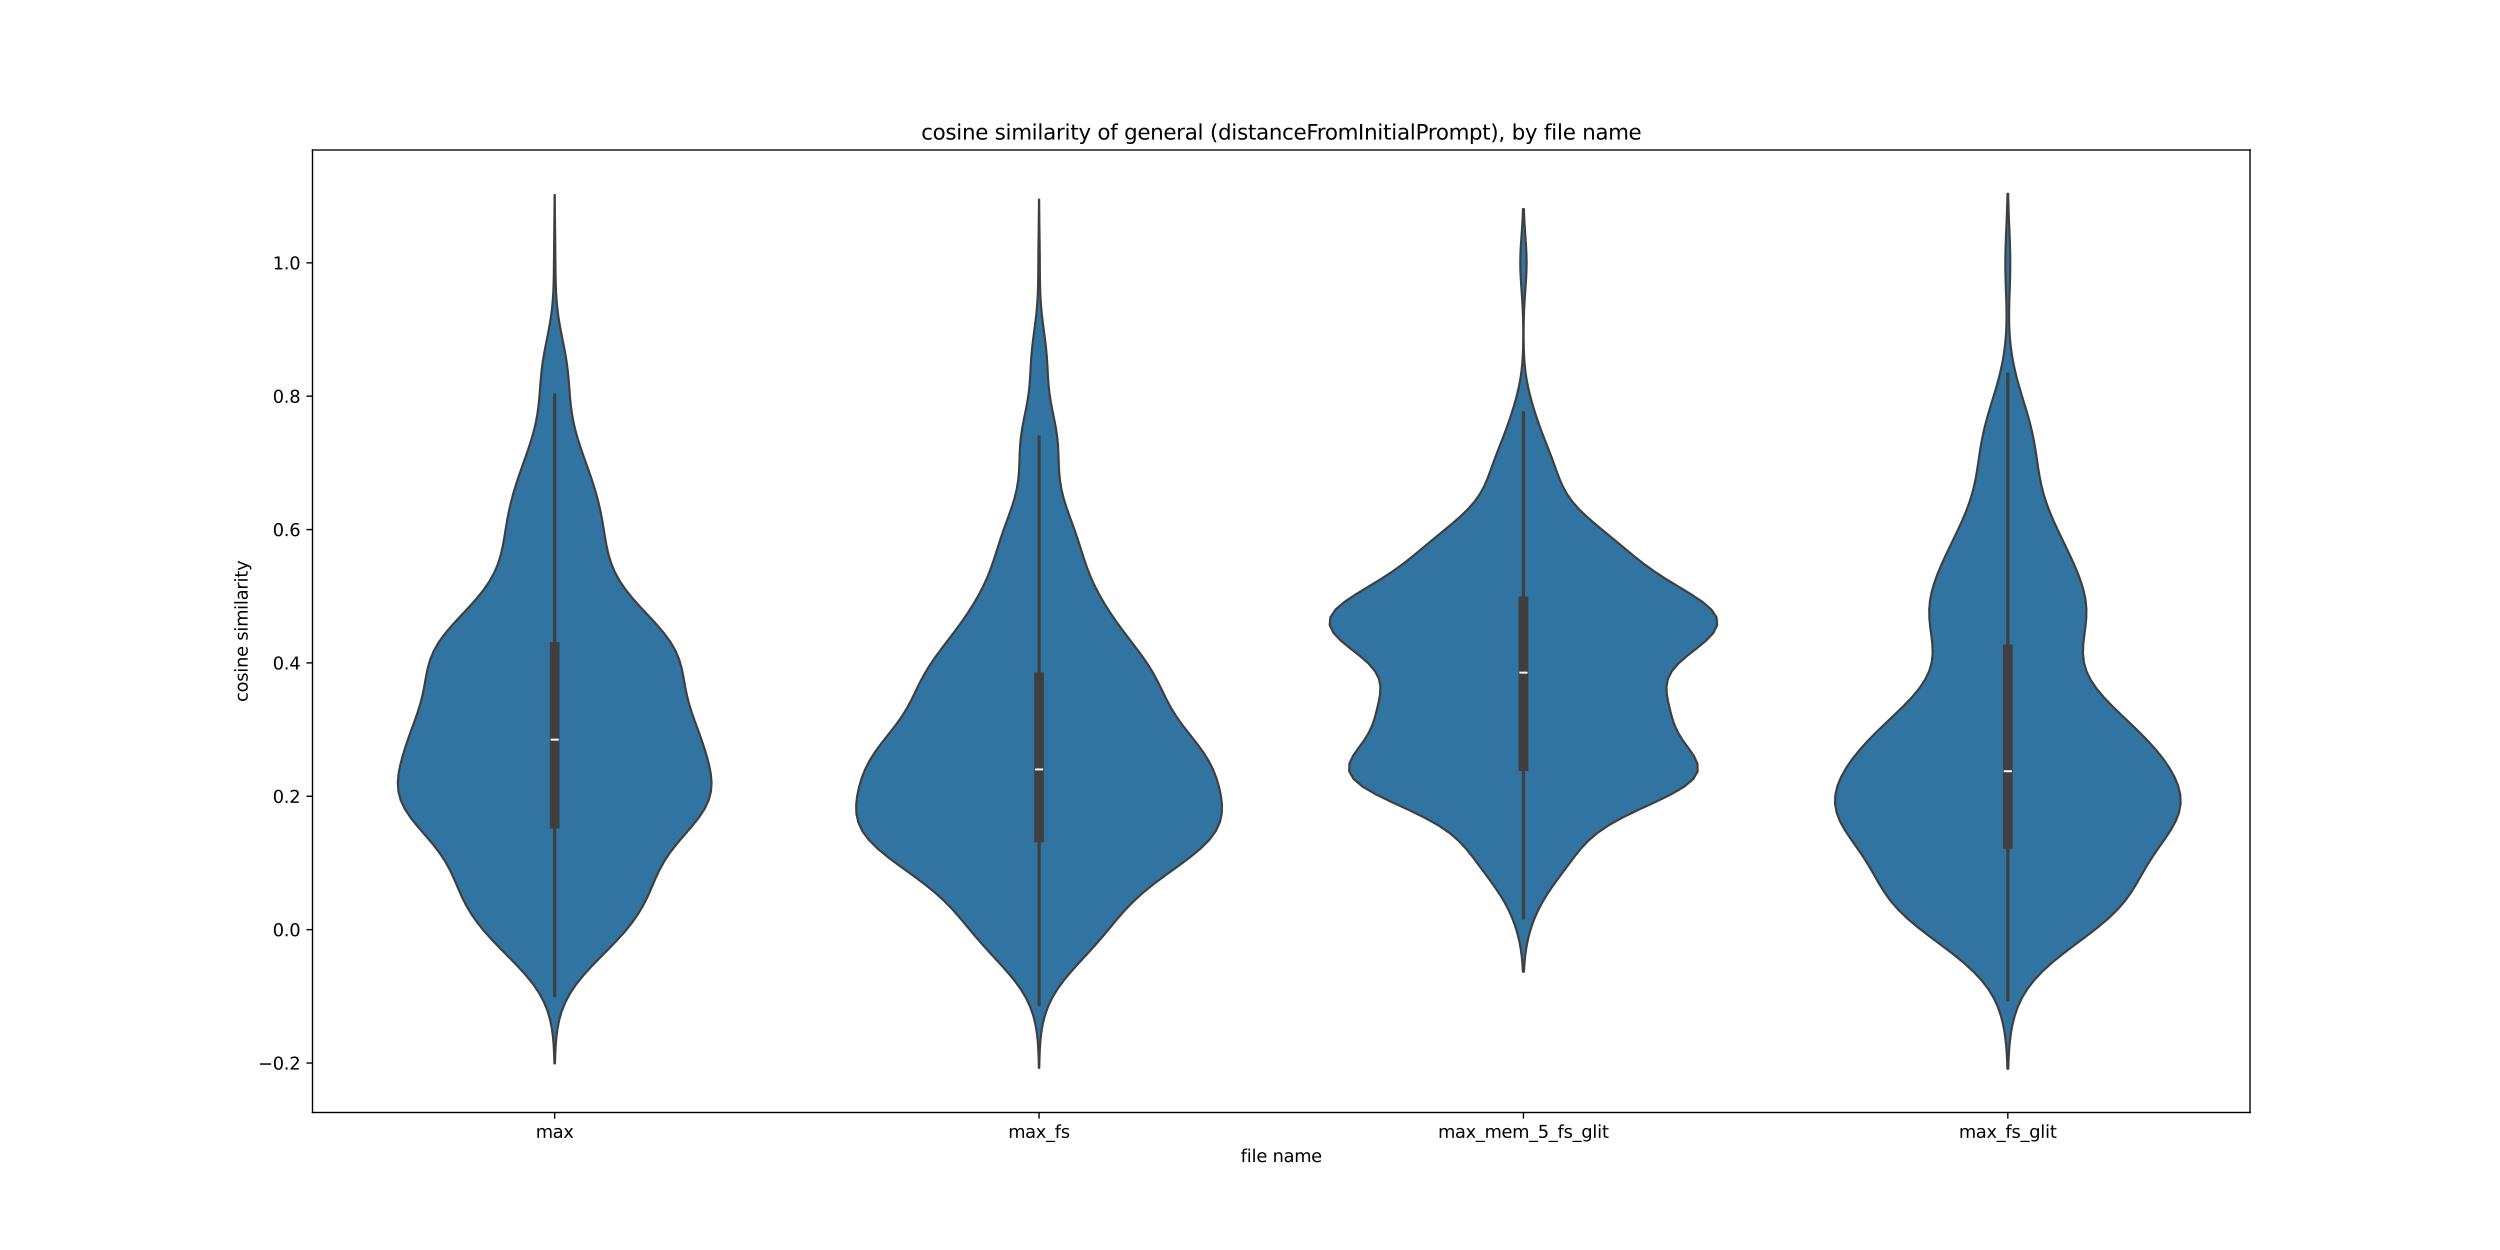 <?xml version="1.0" encoding="utf-8" standalone="no"?>
<!DOCTYPE svg PUBLIC "-//W3C//DTD SVG 1.1//EN"
  "http://www.w3.org/Graphics/SVG/1.1/DTD/svg11.dtd">
<svg xmlns:xlink="http://www.w3.org/1999/xlink" width="1440pt" height="720pt" viewBox="0 0 1440 720" xmlns="http://www.w3.org/2000/svg" version="1.1">
 <defs>
  <style type="text/css">*{stroke-linejoin: round; stroke-linecap: butt}</style>
 </defs>
 <g id="figure_1">
  <g id="patch_1">
   <path d="M 0 720 
L 1440 720 
L 1440 0 
L 0 0 
z
" style="fill: #ffffff"/>
  </g>
  <g id="axes_1">
   <g id="patch_2">
    <path d="M 180 640.8 
L 1296 640.8 
L 1296 86.4 
L 180 86.4 
z
" style="fill: #ffffff"/>
   </g>
   <g id="PolyCollection_1">
    <defs>
     <path id="m28b5757ff1" d="M 319.661 -107.47 
L 319.339 -107.47 
L 319.194 -112.523 
L 318.942 -117.577 
L 318.522 -122.63 
L 317.854 -127.683 
L 316.836 -132.736 
L 315.353 -137.789 
L 313.296 -142.842 
L 310.581 -147.895 
L 307.178 -152.948 
L 303.131 -158.001 
L 298.561 -163.054 
L 293.658 -168.107 
L 288.649 -173.16 
L 283.763 -178.213 
L 279.201 -183.266 
L 275.106 -188.319 
L 271.554 -193.372 
L 268.548 -198.425 
L 266.006 -203.478 
L 263.768 -208.531 
L 261.607 -213.585 
L 259.264 -218.638 
L 256.499 -223.691 
L 253.166 -228.744 
L 249.262 -233.797 
L 244.96 -238.85 
L 240.582 -243.903 
L 236.529 -248.956 
L 233.183 -254.009 
L 230.806 -259.062 
L 229.486 -264.115 
L 229.141 -269.168 
L 229.571 -274.221 
L 230.541 -279.274 
L 231.859 -284.327 
L 233.4 -289.38 
L 235.102 -294.433 
L 236.916 -299.486 
L 238.767 -304.539 
L 240.54 -309.593 
L 242.11 -314.646 
L 243.392 -319.699 
L 244.406 -324.752 
L 245.294 -329.805 
L 246.307 -334.858 
L 247.732 -339.911 
L 249.815 -344.964 
L 252.69 -350.017 
L 256.348 -355.07 
L 260.637 -360.123 
L 265.304 -365.176 
L 270.046 -370.229 
L 274.567 -375.282 
L 278.627 -380.335 
L 282.068 -385.388 
L 284.828 -390.441 
L 286.935 -395.494 
L 288.488 -400.547 
L 289.632 -405.6 
L 290.532 -410.654 
L 291.345 -415.707 
L 292.199 -420.76 
L 293.184 -425.813 
L 294.349 -430.866 
L 295.705 -435.919 
L 297.237 -440.972 
L 298.911 -446.025 
L 300.678 -451.078 
L 302.479 -456.131 
L 304.241 -461.184 
L 305.889 -466.237 
L 307.351 -471.29 
L 308.57 -476.343 
L 309.519 -481.396 
L 310.212 -486.449 
L 310.706 -491.502 
L 311.095 -496.555 
L 311.489 -501.608 
L 311.987 -506.662 
L 312.651 -511.715 
L 313.49 -516.768 
L 314.458 -521.821 
L 315.473 -526.874 
L 316.439 -531.927 
L 317.277 -536.98 
L 317.939 -542.033 
L 318.415 -547.086 
L 318.725 -552.139 
L 318.908 -557.192 
L 319.009 -562.245 
L 319.069 -567.298 
L 319.114 -572.351 
L 319.161 -577.404 
L 319.214 -582.457 
L 319.272 -587.51 
L 319.329 -592.563 
L 319.38 -597.616 
L 319.421 -602.669 
L 319.451 -607.723 
L 319.549 -607.723 
L 319.549 -607.723 
L 319.579 -602.669 
L 319.62 -597.616 
L 319.671 -592.563 
L 319.728 -587.51 
L 319.786 -582.457 
L 319.839 -577.404 
L 319.886 -572.351 
L 319.931 -567.298 
L 319.991 -562.245 
L 320.092 -557.192 
L 320.275 -552.139 
L 320.585 -547.086 
L 321.061 -542.033 
L 321.723 -536.98 
L 322.561 -531.927 
L 323.527 -526.874 
L 324.542 -521.821 
L 325.51 -516.768 
L 326.349 -511.715 
L 327.013 -506.662 
L 327.511 -501.608 
L 327.905 -496.555 
L 328.294 -491.502 
L 328.788 -486.449 
L 329.481 -481.396 
L 330.43 -476.343 
L 331.649 -471.29 
L 333.111 -466.237 
L 334.759 -461.184 
L 336.521 -456.131 
L 338.322 -451.078 
L 340.089 -446.025 
L 341.763 -440.972 
L 343.295 -435.919 
L 344.651 -430.866 
L 345.816 -425.813 
L 346.801 -420.76 
L 347.655 -415.707 
L 348.468 -410.654 
L 349.368 -405.6 
L 350.512 -400.547 
L 352.065 -395.494 
L 354.172 -390.441 
L 356.932 -385.388 
L 360.373 -380.335 
L 364.433 -375.282 
L 368.954 -370.229 
L 373.696 -365.176 
L 378.363 -360.123 
L 382.652 -355.07 
L 386.31 -350.017 
L 389.185 -344.964 
L 391.268 -339.911 
L 392.693 -334.858 
L 393.706 -329.805 
L 394.594 -324.752 
L 395.608 -319.699 
L 396.89 -314.646 
L 398.46 -309.593 
L 400.233 -304.539 
L 402.084 -299.486 
L 403.898 -294.433 
L 405.6 -289.38 
L 407.141 -284.327 
L 408.459 -279.274 
L 409.429 -274.221 
L 409.859 -269.168 
L 409.514 -264.115 
L 408.194 -259.062 
L 405.817 -254.009 
L 402.471 -248.956 
L 398.418 -243.903 
L 394.04 -238.85 
L 389.738 -233.797 
L 385.834 -228.744 
L 382.501 -223.691 
L 379.736 -218.638 
L 377.393 -213.585 
L 375.232 -208.531 
L 372.994 -203.478 
L 370.452 -198.425 
L 367.446 -193.372 
L 363.894 -188.319 
L 359.799 -183.266 
L 355.237 -178.213 
L 350.351 -173.16 
L 345.342 -168.107 
L 340.439 -163.054 
L 335.869 -158.001 
L 331.822 -152.948 
L 328.419 -147.895 
L 325.704 -142.842 
L 323.647 -137.789 
L 322.164 -132.736 
L 321.146 -127.683 
L 320.478 -122.63 
L 320.058 -117.577 
L 319.806 -112.523 
L 319.661 -107.47 
z
" style="stroke: #3f3f3f; stroke-width: 1.25"/>
    </defs>
    <g clip-path="url(#p9e6f10a9a0)">
     <use xlink:href="#m28b5757ff1" x="0" y="720" style="fill: #3274a1; stroke: #3f3f3f; stroke-width: 1.25"/>
    </g>
   </g>
   <g id="PolyCollection_2">
    <defs>
     <path id="mdef6da61a1" d="M 598.608 -104.924 
L 598.392 -104.924 
L 598.285 -109.975 
L 598.093 -115.027 
L 597.761 -120.078 
L 597.218 -125.13 
L 596.367 -130.181 
L 595.099 -135.233 
L 593.304 -140.284 
L 590.893 -145.336 
L 587.824 -150.387 
L 584.127 -155.439 
L 579.915 -160.491 
L 575.372 -165.542 
L 570.712 -170.594 
L 566.132 -175.645 
L 561.74 -180.697 
L 557.522 -185.748 
L 553.328 -190.8 
L 548.912 -195.851 
L 544.015 -200.903 
L 538.451 -205.954 
L 532.19 -211.006 
L 525.388 -216.057 
L 518.372 -221.109 
L 511.576 -226.16 
L 505.462 -231.212 
L 500.423 -236.263 
L 496.706 -241.315 
L 494.369 -246.366 
L 493.275 -251.418 
L 493.163 -256.469 
L 493.742 -261.521 
L 494.803 -266.572 
L 496.283 -271.624 
L 498.242 -276.675 
L 500.788 -281.727 
L 503.959 -286.778 
L 507.658 -291.83 
L 511.642 -296.881 
L 515.591 -301.933 
L 519.219 -306.984 
L 522.373 -312.036 
L 525.084 -317.087 
L 527.541 -322.139 
L 530.009 -327.19 
L 532.731 -332.242 
L 535.839 -337.294 
L 539.331 -342.345 
L 543.093 -347.397 
L 546.961 -352.448 
L 550.776 -357.5 
L 554.43 -362.551 
L 557.86 -367.603 
L 561.038 -372.654 
L 563.941 -377.706 
L 566.543 -382.757 
L 568.826 -387.809 
L 570.806 -392.86 
L 572.547 -397.912 
L 574.161 -402.963 
L 575.77 -408.015 
L 577.465 -413.066 
L 579.265 -418.118 
L 581.111 -423.169 
L 582.881 -428.221 
L 584.43 -433.272 
L 585.644 -438.324 
L 586.471 -443.375 
L 586.943 -448.427 
L 587.176 -453.478 
L 587.335 -458.53 
L 587.596 -463.581 
L 588.086 -468.633 
L 588.846 -473.684 
L 589.815 -478.736 
L 590.856 -483.787 
L 591.811 -488.839 
L 592.564 -493.89 
L 593.081 -498.942 
L 593.418 -503.993 
L 593.687 -509.045 
L 594.007 -514.096 
L 594.453 -519.148 
L 595.036 -524.2 
L 595.702 -529.251 
L 596.369 -534.303 
L 596.956 -539.354 
L 597.411 -544.406 
L 597.721 -549.457 
L 597.904 -554.509 
L 597.999 -559.56 
L 598.047 -564.612 
L 598.081 -569.663 
L 598.121 -574.715 
L 598.175 -579.766 
L 598.238 -584.818 
L 598.304 -589.869 
L 598.364 -594.921 
L 598.412 -599.972 
L 598.448 -605.024 
L 598.552 -605.024 
L 598.552 -605.024 
L 598.588 -599.972 
L 598.636 -594.921 
L 598.696 -589.869 
L 598.762 -584.818 
L 598.825 -579.766 
L 598.879 -574.715 
L 598.919 -569.663 
L 598.953 -564.612 
L 599.001 -559.56 
L 599.096 -554.509 
L 599.279 -549.457 
L 599.589 -544.406 
L 600.044 -539.354 
L 600.631 -534.303 
L 601.298 -529.251 
L 601.964 -524.2 
L 602.547 -519.148 
L 602.993 -514.096 
L 603.313 -509.045 
L 603.582 -503.993 
L 603.919 -498.942 
L 604.436 -493.89 
L 605.189 -488.839 
L 606.144 -483.787 
L 607.185 -478.736 
L 608.154 -473.684 
L 608.914 -468.633 
L 609.404 -463.581 
L 609.665 -458.53 
L 609.824 -453.478 
L 610.057 -448.427 
L 610.529 -443.375 
L 611.356 -438.324 
L 612.57 -433.272 
L 614.119 -428.221 
L 615.889 -423.169 
L 617.735 -418.118 
L 619.535 -413.066 
L 621.23 -408.015 
L 622.839 -402.963 
L 624.453 -397.912 
L 626.194 -392.86 
L 628.174 -387.809 
L 630.457 -382.757 
L 633.059 -377.706 
L 635.962 -372.654 
L 639.14 -367.603 
L 642.57 -362.551 
L 646.224 -357.5 
L 650.039 -352.448 
L 653.907 -347.397 
L 657.669 -342.345 
L 661.161 -337.294 
L 664.269 -332.242 
L 666.991 -327.19 
L 669.459 -322.139 
L 671.916 -317.087 
L 674.627 -312.036 
L 677.781 -306.984 
L 681.409 -301.933 
L 685.358 -296.881 
L 689.342 -291.83 
L 693.041 -286.778 
L 696.212 -281.727 
L 698.758 -276.675 
L 700.717 -271.624 
L 702.197 -266.572 
L 703.258 -261.521 
L 703.837 -256.469 
L 703.725 -251.418 
L 702.631 -246.366 
L 700.294 -241.315 
L 696.577 -236.263 
L 691.538 -231.212 
L 685.424 -226.16 
L 678.628 -221.109 
L 671.612 -216.057 
L 664.81 -211.006 
L 658.549 -205.954 
L 652.985 -200.903 
L 648.088 -195.851 
L 643.672 -190.8 
L 639.478 -185.748 
L 635.26 -180.697 
L 630.868 -175.645 
L 626.288 -170.594 
L 621.628 -165.542 
L 617.085 -160.491 
L 612.873 -155.439 
L 609.176 -150.387 
L 606.107 -145.336 
L 603.696 -140.284 
L 601.901 -135.233 
L 600.633 -130.181 
L 599.782 -125.13 
L 599.239 -120.078 
L 598.907 -115.027 
L 598.715 -109.975 
L 598.608 -104.924 
z
" style="stroke: #3f3f3f; stroke-width: 1.25"/>
    </defs>
    <g clip-path="url(#p9e6f10a9a0)">
     <use xlink:href="#mdef6da61a1" x="0" y="720" style="fill: #3274a1; stroke: #3f3f3f; stroke-width: 1.25"/>
    </g>
   </g>
   <g id="PolyCollection_3">
    <defs>
     <path id="m7cd4a73c80" d="M 877.809 -160.289 
L 877.191 -160.289 
L 876.931 -164.726 
L 876.52 -169.164 
L 875.917 -173.601 
L 875.086 -178.038 
L 874 -182.475 
L 872.636 -186.913 
L 870.972 -191.35 
L 868.98 -195.787 
L 866.64 -200.225 
L 863.958 -204.662 
L 860.979 -209.099 
L 857.794 -213.536 
L 854.516 -217.974 
L 851.221 -222.411 
L 847.877 -226.848 
L 844.298 -231.285 
L 840.14 -235.723 
L 834.984 -240.16 
L 828.484 -244.597 
L 820.539 -249.034 
L 811.421 -253.472 
L 801.802 -257.909 
L 792.648 -262.346 
L 785.001 -266.784 
L 779.704 -271.221 
L 777.165 -275.658 
L 777.239 -280.095 
L 779.283 -284.533 
L 782.374 -288.97 
L 785.608 -293.407 
L 788.363 -297.844 
L 790.42 -302.282 
L 791.903 -306.719 
L 793.072 -311.156 
L 794.097 -315.593 
L 794.893 -320.031 
L 795.118 -324.468 
L 794.302 -328.905 
L 792.056 -333.343 
L 788.271 -337.78 
L 783.224 -342.217 
L 777.563 -346.654 
L 772.181 -351.092 
L 768.027 -355.529 
L 765.9 -359.966 
L 766.277 -364.403 
L 769.213 -368.841 
L 774.341 -373.278 
L 780.975 -377.715 
L 788.3 -382.152 
L 795.586 -386.59 
L 802.364 -391.027 
L 808.491 -395.464 
L 814.097 -399.902 
L 819.447 -404.339 
L 824.775 -408.776 
L 830.175 -413.213 
L 835.557 -417.651 
L 840.697 -422.088 
L 845.33 -426.525 
L 849.25 -430.962 
L 852.387 -435.4 
L 854.825 -439.837 
L 856.759 -444.274 
L 858.425 -448.712 
L 860.023 -453.149 
L 861.666 -457.586 
L 863.379 -462.023 
L 865.121 -466.461 
L 866.831 -470.898 
L 868.463 -475.335 
L 869.994 -479.772 
L 871.419 -484.21 
L 872.732 -488.647 
L 873.913 -493.084 
L 874.935 -497.521 
L 875.768 -501.959 
L 876.403 -506.396 
L 876.851 -510.833 
L 877.139 -515.271 
L 877.306 -519.708 
L 877.385 -524.145 
L 877.399 -528.582 
L 877.356 -533.02 
L 877.255 -537.457 
L 877.089 -541.894 
L 876.856 -546.331 
L 876.566 -550.769 
L 876.252 -555.206 
L 875.965 -559.643 
L 875.76 -564.08 
L 875.683 -568.518 
L 875.753 -572.955 
L 875.953 -577.392 
L 876.238 -581.83 
L 876.551 -586.267 
L 876.843 -590.704 
L 877.081 -595.141 
L 877.254 -599.579 
L 877.746 -599.579 
L 877.746 -599.579 
L 877.919 -595.141 
L 878.157 -590.704 
L 878.449 -586.267 
L 878.762 -581.83 
L 879.047 -577.392 
L 879.247 -572.955 
L 879.317 -568.518 
L 879.24 -564.08 
L 879.035 -559.643 
L 878.748 -555.206 
L 878.434 -550.769 
L 878.144 -546.331 
L 877.911 -541.894 
L 877.745 -537.457 
L 877.644 -533.02 
L 877.601 -528.582 
L 877.615 -524.145 
L 877.694 -519.708 
L 877.861 -515.271 
L 878.149 -510.833 
L 878.597 -506.396 
L 879.232 -501.959 
L 880.065 -497.521 
L 881.087 -493.084 
L 882.268 -488.647 
L 883.581 -484.21 
L 885.006 -479.772 
L 886.537 -475.335 
L 888.169 -470.898 
L 889.879 -466.461 
L 891.621 -462.023 
L 893.334 -457.586 
L 894.977 -453.149 
L 896.575 -448.712 
L 898.241 -444.274 
L 900.175 -439.837 
L 902.613 -435.4 
L 905.75 -430.962 
L 909.67 -426.525 
L 914.303 -422.088 
L 919.443 -417.651 
L 924.825 -413.213 
L 930.225 -408.776 
L 935.553 -404.339 
L 940.903 -399.902 
L 946.509 -395.464 
L 952.636 -391.027 
L 959.414 -386.59 
L 966.7 -382.152 
L 974.025 -377.715 
L 980.659 -373.278 
L 985.787 -368.841 
L 988.723 -364.403 
L 989.1 -359.966 
L 986.973 -355.529 
L 982.819 -351.092 
L 977.437 -346.654 
L 971.776 -342.217 
L 966.729 -337.78 
L 962.944 -333.343 
L 960.698 -328.905 
L 959.882 -324.468 
L 960.107 -320.031 
L 960.903 -315.593 
L 961.928 -311.156 
L 963.097 -306.719 
L 964.58 -302.282 
L 966.637 -297.844 
L 969.392 -293.407 
L 972.626 -288.97 
L 975.717 -284.533 
L 977.761 -280.095 
L 977.835 -275.658 
L 975.296 -271.221 
L 969.999 -266.784 
L 962.352 -262.346 
L 953.198 -257.909 
L 943.579 -253.472 
L 934.461 -249.034 
L 926.516 -244.597 
L 920.016 -240.16 
L 914.86 -235.723 
L 910.702 -231.285 
L 907.123 -226.848 
L 903.779 -222.411 
L 900.484 -217.974 
L 897.206 -213.536 
L 894.021 -209.099 
L 891.042 -204.662 
L 888.36 -200.225 
L 886.02 -195.787 
L 884.028 -191.35 
L 882.364 -186.913 
L 881 -182.475 
L 879.914 -178.038 
L 879.083 -173.601 
L 878.48 -169.164 
L 878.069 -164.726 
L 877.809 -160.289 
z
" style="stroke: #3f3f3f; stroke-width: 1.25"/>
    </defs>
    <g clip-path="url(#p9e6f10a9a0)">
     <use xlink:href="#m7cd4a73c80" x="0" y="720" style="fill: #3274a1; stroke: #3f3f3f; stroke-width: 1.25"/>
    </g>
   </g>
   <g id="PolyCollection_4">
    <defs>
     <path id="m8f908fa138" d="M 1156.736 -104.4 
L 1156.264 -104.4 
L 1156.082 -109.491 
L 1155.795 -114.582 
L 1155.359 -119.673 
L 1154.717 -124.764 
L 1153.8 -129.855 
L 1152.517 -134.945 
L 1150.759 -140.036 
L 1148.4 -145.127 
L 1145.317 -150.218 
L 1141.411 -155.309 
L 1136.638 -160.4 
L 1131.042 -165.491 
L 1124.767 -170.582 
L 1118.058 -175.673 
L 1111.236 -180.764 
L 1104.65 -185.855 
L 1098.616 -190.945 
L 1093.354 -196.036 
L 1088.94 -201.127 
L 1085.286 -206.218 
L 1082.165 -211.309 
L 1079.27 -216.4 
L 1076.31 -221.491 
L 1073.097 -226.582 
L 1069.614 -231.673 
L 1066.03 -236.764 
L 1062.65 -241.855 
L 1059.828 -246.945 
L 1057.873 -252.036 
L 1056.968 -257.127 
L 1057.157 -262.218 
L 1058.365 -267.309 
L 1060.458 -272.4 
L 1063.297 -277.491 
L 1066.775 -282.582 
L 1070.817 -287.673 
L 1075.358 -292.764 
L 1080.319 -297.855 
L 1085.575 -302.945 
L 1090.948 -308.036 
L 1096.209 -313.127 
L 1101.1 -318.218 
L 1105.364 -323.309 
L 1108.788 -328.4 
L 1111.237 -333.491 
L 1112.683 -338.582 
L 1113.22 -343.673 
L 1113.054 -348.764 
L 1112.471 -353.855 
L 1111.794 -358.945 
L 1111.313 -364.036 
L 1111.248 -369.127 
L 1111.712 -374.218 
L 1112.716 -379.309 
L 1114.198 -384.4 
L 1116.057 -389.491 
L 1118.189 -394.582 
L 1120.503 -399.673 
L 1122.927 -404.764 
L 1125.392 -409.855 
L 1127.832 -414.945 
L 1130.169 -420.036 
L 1132.327 -425.127 
L 1134.234 -430.218 
L 1135.846 -435.309 
L 1137.155 -440.4 
L 1138.195 -445.491 
L 1139.039 -450.582 
L 1139.788 -455.673 
L 1140.55 -460.764 
L 1141.42 -465.855 
L 1142.459 -470.945 
L 1143.689 -476.036 
L 1145.089 -481.127 
L 1146.606 -486.218 
L 1148.167 -491.309 
L 1149.697 -496.4 
L 1151.125 -501.491 
L 1152.397 -506.582 
L 1153.474 -511.673 
L 1154.338 -516.764 
L 1154.984 -521.855 
L 1155.423 -526.945 
L 1155.675 -532.036 
L 1155.767 -537.127 
L 1155.731 -542.218 
L 1155.608 -547.309 
L 1155.438 -552.4 
L 1155.269 -557.491 
L 1155.14 -562.582 
L 1155.084 -567.673 
L 1155.115 -572.764 
L 1155.23 -577.855 
L 1155.409 -582.945 
L 1155.622 -588.036 
L 1155.838 -593.127 
L 1156.033 -598.218 
L 1156.191 -603.309 
L 1156.309 -608.4 
L 1156.691 -608.4 
L 1156.691 -608.4 
L 1156.809 -603.309 
L 1156.967 -598.218 
L 1157.162 -593.127 
L 1157.378 -588.036 
L 1157.591 -582.945 
L 1157.77 -577.855 
L 1157.885 -572.764 
L 1157.916 -567.673 
L 1157.86 -562.582 
L 1157.731 -557.491 
L 1157.562 -552.4 
L 1157.392 -547.309 
L 1157.269 -542.218 
L 1157.233 -537.127 
L 1157.325 -532.036 
L 1157.577 -526.945 
L 1158.016 -521.855 
L 1158.662 -516.764 
L 1159.526 -511.673 
L 1160.603 -506.582 
L 1161.875 -501.491 
L 1163.303 -496.4 
L 1164.833 -491.309 
L 1166.394 -486.218 
L 1167.911 -481.127 
L 1169.311 -476.036 
L 1170.541 -470.945 
L 1171.58 -465.855 
L 1172.45 -460.764 
L 1173.212 -455.673 
L 1173.961 -450.582 
L 1174.805 -445.491 
L 1175.845 -440.4 
L 1177.154 -435.309 
L 1178.766 -430.218 
L 1180.673 -425.127 
L 1182.831 -420.036 
L 1185.168 -414.945 
L 1187.608 -409.855 
L 1190.073 -404.764 
L 1192.497 -399.673 
L 1194.811 -394.582 
L 1196.943 -389.491 
L 1198.802 -384.4 
L 1200.284 -379.309 
L 1201.288 -374.218 
L 1201.752 -369.127 
L 1201.687 -364.036 
L 1201.206 -358.945 
L 1200.529 -353.855 
L 1199.946 -348.764 
L 1199.78 -343.673 
L 1200.317 -338.582 
L 1201.763 -333.491 
L 1204.212 -328.4 
L 1207.636 -323.309 
L 1211.9 -318.218 
L 1216.791 -313.127 
L 1222.052 -308.036 
L 1227.425 -302.945 
L 1232.681 -297.855 
L 1237.642 -292.764 
L 1242.183 -287.673 
L 1246.225 -282.582 
L 1249.703 -277.491 
L 1252.542 -272.4 
L 1254.635 -267.309 
L 1255.843 -262.218 
L 1256.032 -257.127 
L 1255.127 -252.036 
L 1253.172 -246.945 
L 1250.35 -241.855 
L 1246.97 -236.764 
L 1243.386 -231.673 
L 1239.903 -226.582 
L 1236.69 -221.491 
L 1233.73 -216.4 
L 1230.835 -211.309 
L 1227.714 -206.218 
L 1224.06 -201.127 
L 1219.646 -196.036 
L 1214.384 -190.945 
L 1208.35 -185.855 
L 1201.764 -180.764 
L 1194.942 -175.673 
L 1188.233 -170.582 
L 1181.958 -165.491 
L 1176.362 -160.4 
L 1171.589 -155.309 
L 1167.683 -150.218 
L 1164.6 -145.127 
L 1162.241 -140.036 
L 1160.483 -134.945 
L 1159.2 -129.855 
L 1158.283 -124.764 
L 1157.641 -119.673 
L 1157.205 -114.582 
L 1156.918 -109.491 
L 1156.736 -104.4 
z
" style="stroke: #3f3f3f; stroke-width: 1.25"/>
    </defs>
    <g clip-path="url(#p9e6f10a9a0)">
     <use xlink:href="#m8f908fa138" x="0" y="720" style="fill: #3274a1; stroke: #3f3f3f; stroke-width: 1.25"/>
    </g>
   </g>
   <g id="matplotlib.axis_1">
    <g id="xtick_1">
     <g id="line2d_1">
      <defs>
       <path id="mf4c5cba94f" d="M 0 0 
L 0 3.5 
" style="stroke: #000000; stroke-width: 0.8"/>
      </defs>
      <g>
       <use xlink:href="#mf4c5cba94f" x="319.5" y="640.8" style="stroke: #000000; stroke-width: 0.8"/>
      </g>
     </g>
     <g id="text_1">
      <!-- max -->
      <g transform="translate(308.606 655.398) scale(0.1 -0.1)">
       <defs>
        <path id="DejaVuSans-6d" d="M 3328 2828 
Q 3544 3216 3844 3400 
Q 4144 3584 4550 3584 
Q 5097 3584 5394 3201 
Q 5691 2819 5691 2113 
L 5691 0 
L 5113 0 
L 5113 2094 
Q 5113 2597 4934 2840 
Q 4756 3084 4391 3084 
Q 3944 3084 3684 2787 
Q 3425 2491 3425 1978 
L 3425 0 
L 2847 0 
L 2847 2094 
Q 2847 2600 2669 2842 
Q 2491 3084 2119 3084 
Q 1678 3084 1418 2786 
Q 1159 2488 1159 1978 
L 1159 0 
L 581 0 
L 581 3500 
L 1159 3500 
L 1159 2956 
Q 1356 3278 1631 3431 
Q 1906 3584 2284 3584 
Q 2666 3584 2933 3390 
Q 3200 3197 3328 2828 
z
" transform="scale(0.016)"/>
        <path id="DejaVuSans-61" d="M 2194 1759 
Q 1497 1759 1228 1600 
Q 959 1441 959 1056 
Q 959 750 1161 570 
Q 1363 391 1709 391 
Q 2188 391 2477 730 
Q 2766 1069 2766 1631 
L 2766 1759 
L 2194 1759 
z
M 3341 1997 
L 3341 0 
L 2766 0 
L 2766 531 
Q 2569 213 2275 61 
Q 1981 -91 1556 -91 
Q 1019 -91 701 211 
Q 384 513 384 1019 
Q 384 1609 779 1909 
Q 1175 2209 1959 2209 
L 2766 2209 
L 2766 2266 
Q 2766 2663 2505 2880 
Q 2244 3097 1772 3097 
Q 1472 3097 1187 3025 
Q 903 2953 641 2809 
L 641 3341 
Q 956 3463 1253 3523 
Q 1550 3584 1831 3584 
Q 2591 3584 2966 3190 
Q 3341 2797 3341 1997 
z
" transform="scale(0.016)"/>
        <path id="DejaVuSans-78" d="M 3513 3500 
L 2247 1797 
L 3578 0 
L 2900 0 
L 1881 1375 
L 863 0 
L 184 0 
L 1544 1831 
L 300 3500 
L 978 3500 
L 1906 2253 
L 2834 3500 
L 3513 3500 
z
" transform="scale(0.016)"/>
       </defs>
       <use xlink:href="#DejaVuSans-6d"/>
       <use xlink:href="#DejaVuSans-61" x="97.412"/>
       <use xlink:href="#DejaVuSans-78" x="158.691"/>
      </g>
     </g>
    </g>
    <g id="xtick_2">
     <g id="line2d_2">
      <g>
       <use xlink:href="#mf4c5cba94f" x="598.5" y="640.8" style="stroke: #000000; stroke-width: 0.8"/>
      </g>
     </g>
     <g id="text_2">
      <!-- max_fs -->
      <g transform="translate(580.741 655.398) scale(0.1 -0.1)">
       <defs>
        <path id="DejaVuSans-5f" d="M 3263 -1063 
L 3263 -1509 
L -63 -1509 
L -63 -1063 
L 3263 -1063 
z
" transform="scale(0.016)"/>
        <path id="DejaVuSans-66" d="M 2375 4863 
L 2375 4384 
L 1825 4384 
Q 1516 4384 1395 4259 
Q 1275 4134 1275 3809 
L 1275 3500 
L 2222 3500 
L 2222 3053 
L 1275 3053 
L 1275 0 
L 697 0 
L 697 3053 
L 147 3053 
L 147 3500 
L 697 3500 
L 697 3744 
Q 697 4328 969 4595 
Q 1241 4863 1831 4863 
L 2375 4863 
z
" transform="scale(0.016)"/>
        <path id="DejaVuSans-73" d="M 2834 3397 
L 2834 2853 
Q 2591 2978 2328 3040 
Q 2066 3103 1784 3103 
Q 1356 3103 1142 2972 
Q 928 2841 928 2578 
Q 928 2378 1081 2264 
Q 1234 2150 1697 2047 
L 1894 2003 
Q 2506 1872 2764 1633 
Q 3022 1394 3022 966 
Q 3022 478 2636 193 
Q 2250 -91 1575 -91 
Q 1294 -91 989 -36 
Q 684 19 347 128 
L 347 722 
Q 666 556 975 473 
Q 1284 391 1588 391 
Q 1994 391 2212 530 
Q 2431 669 2431 922 
Q 2431 1156 2273 1281 
Q 2116 1406 1581 1522 
L 1381 1569 
Q 847 1681 609 1914 
Q 372 2147 372 2553 
Q 372 3047 722 3315 
Q 1072 3584 1716 3584 
Q 2034 3584 2315 3537 
Q 2597 3491 2834 3397 
z
" transform="scale(0.016)"/>
       </defs>
       <use xlink:href="#DejaVuSans-6d"/>
       <use xlink:href="#DejaVuSans-61" x="97.412"/>
       <use xlink:href="#DejaVuSans-78" x="158.691"/>
       <use xlink:href="#DejaVuSans-5f" x="217.871"/>
       <use xlink:href="#DejaVuSans-66" x="267.871"/>
       <use xlink:href="#DejaVuSans-73" x="303.076"/>
      </g>
     </g>
    </g>
    <g id="xtick_3">
     <g id="line2d_3">
      <g>
       <use xlink:href="#mf4c5cba94f" x="877.5" y="640.8" style="stroke: #000000; stroke-width: 0.8"/>
      </g>
     </g>
     <g id="text_3">
      <!-- max_mem_5_fs_glit -->
      <g transform="translate(828.33 655.398) scale(0.1 -0.1)">
       <defs>
        <path id="DejaVuSans-65" d="M 3597 1894 
L 3597 1613 
L 953 1613 
Q 991 1019 1311 708 
Q 1631 397 2203 397 
Q 2534 397 2845 478 
Q 3156 559 3463 722 
L 3463 178 
Q 3153 47 2828 -22 
Q 2503 -91 2169 -91 
Q 1331 -91 842 396 
Q 353 884 353 1716 
Q 353 2575 817 3079 
Q 1281 3584 2069 3584 
Q 2775 3584 3186 3129 
Q 3597 2675 3597 1894 
z
M 3022 2063 
Q 3016 2534 2758 2815 
Q 2500 3097 2075 3097 
Q 1594 3097 1305 2825 
Q 1016 2553 972 2059 
L 3022 2063 
z
" transform="scale(0.016)"/>
        <path id="DejaVuSans-35" d="M 691 4666 
L 3169 4666 
L 3169 4134 
L 1269 4134 
L 1269 2991 
Q 1406 3038 1543 3061 
Q 1681 3084 1819 3084 
Q 2600 3084 3056 2656 
Q 3513 2228 3513 1497 
Q 3513 744 3044 326 
Q 2575 -91 1722 -91 
Q 1428 -91 1123 -41 
Q 819 9 494 109 
L 494 744 
Q 775 591 1075 516 
Q 1375 441 1709 441 
Q 2250 441 2565 725 
Q 2881 1009 2881 1497 
Q 2881 1984 2565 2268 
Q 2250 2553 1709 2553 
Q 1456 2553 1204 2497 
Q 953 2441 691 2322 
L 691 4666 
z
" transform="scale(0.016)"/>
        <path id="DejaVuSans-67" d="M 2906 1791 
Q 2906 2416 2648 2759 
Q 2391 3103 1925 3103 
Q 1463 3103 1205 2759 
Q 947 2416 947 1791 
Q 947 1169 1205 825 
Q 1463 481 1925 481 
Q 2391 481 2648 825 
Q 2906 1169 2906 1791 
z
M 3481 434 
Q 3481 -459 3084 -895 
Q 2688 -1331 1869 -1331 
Q 1566 -1331 1297 -1286 
Q 1028 -1241 775 -1147 
L 775 -588 
Q 1028 -725 1275 -790 
Q 1522 -856 1778 -856 
Q 2344 -856 2625 -561 
Q 2906 -266 2906 331 
L 2906 616 
Q 2728 306 2450 153 
Q 2172 0 1784 0 
Q 1141 0 747 490 
Q 353 981 353 1791 
Q 353 2603 747 3093 
Q 1141 3584 1784 3584 
Q 2172 3584 2450 3431 
Q 2728 3278 2906 2969 
L 2906 3500 
L 3481 3500 
L 3481 434 
z
" transform="scale(0.016)"/>
        <path id="DejaVuSans-6c" d="M 603 4863 
L 1178 4863 
L 1178 0 
L 603 0 
L 603 4863 
z
" transform="scale(0.016)"/>
        <path id="DejaVuSans-69" d="M 603 3500 
L 1178 3500 
L 1178 0 
L 603 0 
L 603 3500 
z
M 603 4863 
L 1178 4863 
L 1178 4134 
L 603 4134 
L 603 4863 
z
" transform="scale(0.016)"/>
        <path id="DejaVuSans-74" d="M 1172 4494 
L 1172 3500 
L 2356 3500 
L 2356 3053 
L 1172 3053 
L 1172 1153 
Q 1172 725 1289 603 
Q 1406 481 1766 481 
L 2356 481 
L 2356 0 
L 1766 0 
Q 1100 0 847 248 
Q 594 497 594 1153 
L 594 3053 
L 172 3053 
L 172 3500 
L 594 3500 
L 594 4494 
L 1172 4494 
z
" transform="scale(0.016)"/>
       </defs>
       <use xlink:href="#DejaVuSans-6d"/>
       <use xlink:href="#DejaVuSans-61" x="97.412"/>
       <use xlink:href="#DejaVuSans-78" x="158.691"/>
       <use xlink:href="#DejaVuSans-5f" x="217.871"/>
       <use xlink:href="#DejaVuSans-6d" x="267.871"/>
       <use xlink:href="#DejaVuSans-65" x="365.283"/>
       <use xlink:href="#DejaVuSans-6d" x="426.807"/>
       <use xlink:href="#DejaVuSans-5f" x="524.219"/>
       <use xlink:href="#DejaVuSans-35" x="574.219"/>
       <use xlink:href="#DejaVuSans-5f" x="637.842"/>
       <use xlink:href="#DejaVuSans-66" x="687.842"/>
       <use xlink:href="#DejaVuSans-73" x="723.047"/>
       <use xlink:href="#DejaVuSans-5f" x="775.146"/>
       <use xlink:href="#DejaVuSans-67" x="825.146"/>
       <use xlink:href="#DejaVuSans-6c" x="888.623"/>
       <use xlink:href="#DejaVuSans-69" x="916.406"/>
       <use xlink:href="#DejaVuSans-74" x="944.189"/>
      </g>
     </g>
    </g>
    <g id="xtick_4">
     <g id="line2d_4">
      <g>
       <use xlink:href="#mf4c5cba94f" x="1156.5" y="640.8" style="stroke: #000000; stroke-width: 0.8"/>
      </g>
     </g>
     <g id="text_4">
      <!-- max_fs_glit -->
      <g transform="translate(1128.329 655.398) scale(0.1 -0.1)">
       <use xlink:href="#DejaVuSans-6d"/>
       <use xlink:href="#DejaVuSans-61" x="97.412"/>
       <use xlink:href="#DejaVuSans-78" x="158.691"/>
       <use xlink:href="#DejaVuSans-5f" x="217.871"/>
       <use xlink:href="#DejaVuSans-66" x="267.871"/>
       <use xlink:href="#DejaVuSans-73" x="303.076"/>
       <use xlink:href="#DejaVuSans-5f" x="355.176"/>
       <use xlink:href="#DejaVuSans-67" x="405.176"/>
       <use xlink:href="#DejaVuSans-6c" x="468.652"/>
       <use xlink:href="#DejaVuSans-69" x="496.436"/>
       <use xlink:href="#DejaVuSans-74" x="524.219"/>
      </g>
     </g>
    </g>
    <g id="text_5">
     <!-- file name -->
     <g transform="translate(714.616 669.355) scale(0.1 -0.1)">
      <defs>
       <path id="DejaVuSans-20" transform="scale(0.016)"/>
       <path id="DejaVuSans-6e" d="M 3513 2113 
L 3513 0 
L 2938 0 
L 2938 2094 
Q 2938 2591 2744 2837 
Q 2550 3084 2163 3084 
Q 1697 3084 1428 2787 
Q 1159 2491 1159 1978 
L 1159 0 
L 581 0 
L 581 3500 
L 1159 3500 
L 1159 2956 
Q 1366 3272 1645 3428 
Q 1925 3584 2291 3584 
Q 2894 3584 3203 3211 
Q 3513 2838 3513 2113 
z
" transform="scale(0.016)"/>
      </defs>
      <use xlink:href="#DejaVuSans-66"/>
      <use xlink:href="#DejaVuSans-69" x="35.205"/>
      <use xlink:href="#DejaVuSans-6c" x="62.988"/>
      <use xlink:href="#DejaVuSans-65" x="90.771"/>
      <use xlink:href="#DejaVuSans-20" x="152.295"/>
      <use xlink:href="#DejaVuSans-6e" x="184.082"/>
      <use xlink:href="#DejaVuSans-61" x="247.461"/>
      <use xlink:href="#DejaVuSans-6d" x="308.74"/>
      <use xlink:href="#DejaVuSans-65" x="406.152"/>
     </g>
    </g>
   </g>
   <g id="matplotlib.axis_2">
    <g id="ytick_1">
     <g id="line2d_5">
      <defs>
       <path id="mf93aa18c5b" d="M 0 0 
L -3.5 0 
" style="stroke: #000000; stroke-width: 0.8"/>
      </defs>
      <g>
       <use xlink:href="#mf93aa18c5b" x="180" y="612.298" style="stroke: #000000; stroke-width: 0.8"/>
      </g>
     </g>
     <g id="text_6">
      <!-- −0.2 -->
      <g transform="translate(148.717 616.097) scale(0.1 -0.1)">
       <defs>
        <path id="DejaVuSans-2212" d="M 678 2272 
L 4684 2272 
L 4684 1741 
L 678 1741 
L 678 2272 
z
" transform="scale(0.016)"/>
        <path id="DejaVuSans-30" d="M 2034 4250 
Q 1547 4250 1301 3770 
Q 1056 3291 1056 2328 
Q 1056 1369 1301 889 
Q 1547 409 2034 409 
Q 2525 409 2770 889 
Q 3016 1369 3016 2328 
Q 3016 3291 2770 3770 
Q 2525 4250 2034 4250 
z
M 2034 4750 
Q 2819 4750 3233 4129 
Q 3647 3509 3647 2328 
Q 3647 1150 3233 529 
Q 2819 -91 2034 -91 
Q 1250 -91 836 529 
Q 422 1150 422 2328 
Q 422 3509 836 4129 
Q 1250 4750 2034 4750 
z
" transform="scale(0.016)"/>
        <path id="DejaVuSans-2e" d="M 684 794 
L 1344 794 
L 1344 0 
L 684 0 
L 684 794 
z
" transform="scale(0.016)"/>
        <path id="DejaVuSans-32" d="M 1228 531 
L 3431 531 
L 3431 0 
L 469 0 
L 469 531 
Q 828 903 1448 1529 
Q 2069 2156 2228 2338 
Q 2531 2678 2651 2914 
Q 2772 3150 2772 3378 
Q 2772 3750 2511 3984 
Q 2250 4219 1831 4219 
Q 1534 4219 1204 4116 
Q 875 4013 500 3803 
L 500 4441 
Q 881 4594 1212 4672 
Q 1544 4750 1819 4750 
Q 2544 4750 2975 4387 
Q 3406 4025 3406 3419 
Q 3406 3131 3298 2873 
Q 3191 2616 2906 2266 
Q 2828 2175 2409 1742 
Q 1991 1309 1228 531 
z
" transform="scale(0.016)"/>
       </defs>
       <use xlink:href="#DejaVuSans-2212"/>
       <use xlink:href="#DejaVuSans-30" x="83.789"/>
       <use xlink:href="#DejaVuSans-2e" x="147.412"/>
       <use xlink:href="#DejaVuSans-32" x="179.199"/>
      </g>
     </g>
    </g>
    <g id="ytick_2">
     <g id="line2d_6">
      <g>
       <use xlink:href="#mf93aa18c5b" x="180" y="535.478" style="stroke: #000000; stroke-width: 0.8"/>
      </g>
     </g>
     <g id="text_7">
      <!-- 0.0 -->
      <g transform="translate(157.097 539.277) scale(0.1 -0.1)">
       <use xlink:href="#DejaVuSans-30"/>
       <use xlink:href="#DejaVuSans-2e" x="63.623"/>
       <use xlink:href="#DejaVuSans-30" x="95.41"/>
      </g>
     </g>
    </g>
    <g id="ytick_3">
     <g id="line2d_7">
      <g>
       <use xlink:href="#mf93aa18c5b" x="180" y="458.657" style="stroke: #000000; stroke-width: 0.8"/>
      </g>
     </g>
     <g id="text_8">
      <!-- 0.2 -->
      <g transform="translate(157.097 462.457) scale(0.1 -0.1)">
       <use xlink:href="#DejaVuSans-30"/>
       <use xlink:href="#DejaVuSans-2e" x="63.623"/>
       <use xlink:href="#DejaVuSans-32" x="95.41"/>
      </g>
     </g>
    </g>
    <g id="ytick_4">
     <g id="line2d_8">
      <g>
       <use xlink:href="#mf93aa18c5b" x="180" y="381.837" style="stroke: #000000; stroke-width: 0.8"/>
      </g>
     </g>
     <g id="text_9">
      <!-- 0.4 -->
      <g transform="translate(157.097 385.636) scale(0.1 -0.1)">
       <defs>
        <path id="DejaVuSans-34" d="M 2419 4116 
L 825 1625 
L 2419 1625 
L 2419 4116 
z
M 2253 4666 
L 3047 4666 
L 3047 1625 
L 3713 1625 
L 3713 1100 
L 3047 1100 
L 3047 0 
L 2419 0 
L 2419 1100 
L 313 1100 
L 313 1709 
L 2253 4666 
z
" transform="scale(0.016)"/>
       </defs>
       <use xlink:href="#DejaVuSans-30"/>
       <use xlink:href="#DejaVuSans-2e" x="63.623"/>
       <use xlink:href="#DejaVuSans-34" x="95.41"/>
      </g>
     </g>
    </g>
    <g id="ytick_5">
     <g id="line2d_9">
      <g>
       <use xlink:href="#mf93aa18c5b" x="180" y="305.017" style="stroke: #000000; stroke-width: 0.8"/>
      </g>
     </g>
     <g id="text_10">
      <!-- 0.6 -->
      <g transform="translate(157.097 308.816) scale(0.1 -0.1)">
       <defs>
        <path id="DejaVuSans-36" d="M 2113 2584 
Q 1688 2584 1439 2293 
Q 1191 2003 1191 1497 
Q 1191 994 1439 701 
Q 1688 409 2113 409 
Q 2538 409 2786 701 
Q 3034 994 3034 1497 
Q 3034 2003 2786 2293 
Q 2538 2584 2113 2584 
z
M 3366 4563 
L 3366 3988 
Q 3128 4100 2886 4159 
Q 2644 4219 2406 4219 
Q 1781 4219 1451 3797 
Q 1122 3375 1075 2522 
Q 1259 2794 1537 2939 
Q 1816 3084 2150 3084 
Q 2853 3084 3261 2657 
Q 3669 2231 3669 1497 
Q 3669 778 3244 343 
Q 2819 -91 2113 -91 
Q 1303 -91 875 529 
Q 447 1150 447 2328 
Q 447 3434 972 4092 
Q 1497 4750 2381 4750 
Q 2619 4750 2861 4703 
Q 3103 4656 3366 4563 
z
" transform="scale(0.016)"/>
       </defs>
       <use xlink:href="#DejaVuSans-30"/>
       <use xlink:href="#DejaVuSans-2e" x="63.623"/>
       <use xlink:href="#DejaVuSans-36" x="95.41"/>
      </g>
     </g>
    </g>
    <g id="ytick_6">
     <g id="line2d_10">
      <g>
       <use xlink:href="#mf93aa18c5b" x="180" y="228.196" style="stroke: #000000; stroke-width: 0.8"/>
      </g>
     </g>
     <g id="text_11">
      <!-- 0.8 -->
      <g transform="translate(157.097 231.996) scale(0.1 -0.1)">
       <defs>
        <path id="DejaVuSans-38" d="M 2034 2216 
Q 1584 2216 1326 1975 
Q 1069 1734 1069 1313 
Q 1069 891 1326 650 
Q 1584 409 2034 409 
Q 2484 409 2743 651 
Q 3003 894 3003 1313 
Q 3003 1734 2745 1975 
Q 2488 2216 2034 2216 
z
M 1403 2484 
Q 997 2584 770 2862 
Q 544 3141 544 3541 
Q 544 4100 942 4425 
Q 1341 4750 2034 4750 
Q 2731 4750 3128 4425 
Q 3525 4100 3525 3541 
Q 3525 3141 3298 2862 
Q 3072 2584 2669 2484 
Q 3125 2378 3379 2068 
Q 3634 1759 3634 1313 
Q 3634 634 3220 271 
Q 2806 -91 2034 -91 
Q 1263 -91 848 271 
Q 434 634 434 1313 
Q 434 1759 690 2068 
Q 947 2378 1403 2484 
z
M 1172 3481 
Q 1172 3119 1398 2916 
Q 1625 2713 2034 2713 
Q 2441 2713 2670 2916 
Q 2900 3119 2900 3481 
Q 2900 3844 2670 4047 
Q 2441 4250 2034 4250 
Q 1625 4250 1398 4047 
Q 1172 3844 1172 3481 
z
" transform="scale(0.016)"/>
       </defs>
       <use xlink:href="#DejaVuSans-30"/>
       <use xlink:href="#DejaVuSans-2e" x="63.623"/>
       <use xlink:href="#DejaVuSans-38" x="95.41"/>
      </g>
     </g>
    </g>
    <g id="ytick_7">
     <g id="line2d_11">
      <g>
       <use xlink:href="#mf93aa18c5b" x="180" y="151.376" style="stroke: #000000; stroke-width: 0.8"/>
      </g>
     </g>
     <g id="text_12">
      <!-- 1.0 -->
      <g transform="translate(157.097 155.175) scale(0.1 -0.1)">
       <defs>
        <path id="DejaVuSans-31" d="M 794 531 
L 1825 531 
L 1825 4091 
L 703 3866 
L 703 4441 
L 1819 4666 
L 2450 4666 
L 2450 531 
L 3481 531 
L 3481 0 
L 794 0 
L 794 531 
z
" transform="scale(0.016)"/>
       </defs>
       <use xlink:href="#DejaVuSans-31"/>
       <use xlink:href="#DejaVuSans-2e" x="63.623"/>
       <use xlink:href="#DejaVuSans-30" x="95.41"/>
      </g>
     </g>
    </g>
    <g id="text_13">
     <!-- cosine similarity -->
     <g transform="translate(142.637 404.307) rotate(-90) scale(0.1 -0.1)">
      <defs>
       <path id="DejaVuSans-63" d="M 3122 3366 
L 3122 2828 
Q 2878 2963 2633 3030 
Q 2388 3097 2138 3097 
Q 1578 3097 1268 2742 
Q 959 2388 959 1747 
Q 959 1106 1268 751 
Q 1578 397 2138 397 
Q 2388 397 2633 464 
Q 2878 531 3122 666 
L 3122 134 
Q 2881 22 2623 -34 
Q 2366 -91 2075 -91 
Q 1284 -91 818 406 
Q 353 903 353 1747 
Q 353 2603 823 3093 
Q 1294 3584 2113 3584 
Q 2378 3584 2631 3529 
Q 2884 3475 3122 3366 
z
" transform="scale(0.016)"/>
       <path id="DejaVuSans-6f" d="M 1959 3097 
Q 1497 3097 1228 2736 
Q 959 2375 959 1747 
Q 959 1119 1226 758 
Q 1494 397 1959 397 
Q 2419 397 2687 759 
Q 2956 1122 2956 1747 
Q 2956 2369 2687 2733 
Q 2419 3097 1959 3097 
z
M 1959 3584 
Q 2709 3584 3137 3096 
Q 3566 2609 3566 1747 
Q 3566 888 3137 398 
Q 2709 -91 1959 -91 
Q 1206 -91 779 398 
Q 353 888 353 1747 
Q 353 2609 779 3096 
Q 1206 3584 1959 3584 
z
" transform="scale(0.016)"/>
       <path id="DejaVuSans-72" d="M 2631 2963 
Q 2534 3019 2420 3045 
Q 2306 3072 2169 3072 
Q 1681 3072 1420 2755 
Q 1159 2438 1159 1844 
L 1159 0 
L 581 0 
L 581 3500 
L 1159 3500 
L 1159 2956 
Q 1341 3275 1631 3429 
Q 1922 3584 2338 3584 
Q 2397 3584 2469 3576 
Q 2541 3569 2628 3553 
L 2631 2963 
z
" transform="scale(0.016)"/>
       <path id="DejaVuSans-79" d="M 2059 -325 
Q 1816 -950 1584 -1140 
Q 1353 -1331 966 -1331 
L 506 -1331 
L 506 -850 
L 844 -850 
Q 1081 -850 1212 -737 
Q 1344 -625 1503 -206 
L 1606 56 
L 191 3500 
L 800 3500 
L 1894 763 
L 2988 3500 
L 3597 3500 
L 2059 -325 
z
" transform="scale(0.016)"/>
      </defs>
      <use xlink:href="#DejaVuSans-63"/>
      <use xlink:href="#DejaVuSans-6f" x="54.98"/>
      <use xlink:href="#DejaVuSans-73" x="116.162"/>
      <use xlink:href="#DejaVuSans-69" x="168.262"/>
      <use xlink:href="#DejaVuSans-6e" x="196.045"/>
      <use xlink:href="#DejaVuSans-65" x="259.424"/>
      <use xlink:href="#DejaVuSans-20" x="320.947"/>
      <use xlink:href="#DejaVuSans-73" x="352.734"/>
      <use xlink:href="#DejaVuSans-69" x="404.834"/>
      <use xlink:href="#DejaVuSans-6d" x="432.617"/>
      <use xlink:href="#DejaVuSans-69" x="530.029"/>
      <use xlink:href="#DejaVuSans-6c" x="557.812"/>
      <use xlink:href="#DejaVuSans-61" x="585.596"/>
      <use xlink:href="#DejaVuSans-72" x="646.875"/>
      <use xlink:href="#DejaVuSans-69" x="687.988"/>
      <use xlink:href="#DejaVuSans-74" x="715.771"/>
      <use xlink:href="#DejaVuSans-79" x="754.98"/>
     </g>
    </g>
   </g>
   <g id="line2d_12">
    <path d="M 319.5 573.431 
L 319.5 227.494 
" clip-path="url(#p9e6f10a9a0)" style="fill: none; stroke: #3f3f3f; stroke-width: 1.875; stroke-linecap: square"/>
   </g>
   <g id="line2d_13">
    <path d="M 319.5 474.423 
L 319.5 372.635 
" clip-path="url(#p9e6f10a9a0)" style="fill: none; stroke: #3f3f3f; stroke-width: 5.625; stroke-linecap: square"/>
   </g>
   <g id="line2d_14">
    <path d="M 319.5 426.021 
" clip-path="url(#p9e6f10a9a0)" style="fill: none; stroke: #3f3f3f; stroke-width: 1.5; stroke-linecap: square"/>
    <defs>
     <path id="m23ae9fdd4d" d="M 2.344 0 
L -2.344 -0 
" style="stroke: #ffffff; stroke-width: 1.125"/>
    </defs>
    <g clip-path="url(#p9e6f10a9a0)">
     <use xlink:href="#m23ae9fdd4d" x="319.5" y="426.021" style="fill: #ffffff; stroke: #ffffff; stroke-width: 1.125"/>
    </g>
   </g>
   <g id="line2d_15">
    <path d="M 598.5 578.676 
L 598.5 251.771 
" clip-path="url(#p9e6f10a9a0)" style="fill: none; stroke: #3f3f3f; stroke-width: 1.875; stroke-linecap: square"/>
   </g>
   <g id="line2d_16">
    <path d="M 598.5 482.391 
L 598.5 390.076 
" clip-path="url(#p9e6f10a9a0)" style="fill: none; stroke: #3f3f3f; stroke-width: 5.625; stroke-linecap: square"/>
   </g>
   <g id="line2d_17">
    <path d="M 598.5 443.199 
" clip-path="url(#p9e6f10a9a0)" style="fill: none; stroke: #3f3f3f; stroke-width: 1.5; stroke-linecap: square"/>
    <g clip-path="url(#p9e6f10a9a0)">
     <use xlink:href="#m23ae9fdd4d" x="598.5" y="443.199" style="fill: #ffffff; stroke: #ffffff; stroke-width: 1.125"/>
    </g>
   </g>
   <g id="line2d_18">
    <path d="M 877.5 528.756 
L 877.5 237.785 
" clip-path="url(#p9e6f10a9a0)" style="fill: none; stroke: #3f3f3f; stroke-width: 1.875; stroke-linecap: square"/>
   </g>
   <g id="line2d_19">
    <path d="M 877.5 441.299 
L 877.5 346.417 
" clip-path="url(#p9e6f10a9a0)" style="fill: none; stroke: #3f3f3f; stroke-width: 5.625; stroke-linecap: square"/>
   </g>
   <g id="line2d_20">
    <path d="M 877.5 387.438 
" clip-path="url(#p9e6f10a9a0)" style="fill: none; stroke: #3f3f3f; stroke-width: 1.5; stroke-linecap: square"/>
    <g clip-path="url(#p9e6f10a9a0)">
     <use xlink:href="#m23ae9fdd4d" x="877.5" y="387.438" style="fill: #ffffff; stroke: #ffffff; stroke-width: 1.125"/>
    </g>
   </g>
   <g id="line2d_21">
    <path d="M 1156.5 575.824 
L 1156.5 215.485 
" clip-path="url(#p9e6f10a9a0)" style="fill: none; stroke: #3f3f3f; stroke-width: 1.875; stroke-linecap: square"/>
   </g>
   <g id="line2d_22">
    <path d="M 1156.5 486.053 
L 1156.5 374.001 
" clip-path="url(#p9e6f10a9a0)" style="fill: none; stroke: #3f3f3f; stroke-width: 5.625; stroke-linecap: square"/>
   </g>
   <g id="line2d_23">
    <path d="M 1156.5 444.237 
" clip-path="url(#p9e6f10a9a0)" style="fill: none; stroke: #3f3f3f; stroke-width: 1.5; stroke-linecap: square"/>
    <g clip-path="url(#p9e6f10a9a0)">
     <use xlink:href="#m23ae9fdd4d" x="1156.5" y="444.237" style="fill: #ffffff; stroke: #ffffff; stroke-width: 1.125"/>
    </g>
   </g>
   <g id="patch_3">
    <path d="M 180 640.8 
L 180 86.4 
" style="fill: none; stroke: #000000; stroke-width: 0.8; stroke-linejoin: miter; stroke-linecap: square"/>
   </g>
   <g id="patch_4">
    <path d="M 1296 640.8 
L 1296 86.4 
" style="fill: none; stroke: #000000; stroke-width: 0.8; stroke-linejoin: miter; stroke-linecap: square"/>
   </g>
   <g id="patch_5">
    <path d="M 180 640.8 
L 1296 640.8 
" style="fill: none; stroke: #000000; stroke-width: 0.8; stroke-linejoin: miter; stroke-linecap: square"/>
   </g>
   <g id="patch_6">
    <path d="M 180 86.4 
L 1296 86.4 
" style="fill: none; stroke: #000000; stroke-width: 0.8; stroke-linejoin: miter; stroke-linecap: square"/>
   </g>
   <g id="text_14">
    <!-- cosine similarity of general (distanceFromInitialPrompt), by file name -->
    <g transform="translate(530.608 80.4) scale(0.12 -0.12)">
     <defs>
      <path id="DejaVuSans-28" d="M 1984 4856 
Q 1566 4138 1362 3434 
Q 1159 2731 1159 2009 
Q 1159 1288 1364 580 
Q 1569 -128 1984 -844 
L 1484 -844 
Q 1016 -109 783 600 
Q 550 1309 550 2009 
Q 550 2706 781 3412 
Q 1013 4119 1484 4856 
L 1984 4856 
z
" transform="scale(0.016)"/>
      <path id="DejaVuSans-64" d="M 2906 2969 
L 2906 4863 
L 3481 4863 
L 3481 0 
L 2906 0 
L 2906 525 
Q 2725 213 2448 61 
Q 2172 -91 1784 -91 
Q 1150 -91 751 415 
Q 353 922 353 1747 
Q 353 2572 751 3078 
Q 1150 3584 1784 3584 
Q 2172 3584 2448 3432 
Q 2725 3281 2906 2969 
z
M 947 1747 
Q 947 1113 1208 752 
Q 1469 391 1925 391 
Q 2381 391 2643 752 
Q 2906 1113 2906 1747 
Q 2906 2381 2643 2742 
Q 2381 3103 1925 3103 
Q 1469 3103 1208 2742 
Q 947 2381 947 1747 
z
" transform="scale(0.016)"/>
      <path id="DejaVuSans-46" d="M 628 4666 
L 3309 4666 
L 3309 4134 
L 1259 4134 
L 1259 2759 
L 3109 2759 
L 3109 2228 
L 1259 2228 
L 1259 0 
L 628 0 
L 628 4666 
z
" transform="scale(0.016)"/>
      <path id="DejaVuSans-49" d="M 628 4666 
L 1259 4666 
L 1259 0 
L 628 0 
L 628 4666 
z
" transform="scale(0.016)"/>
      <path id="DejaVuSans-50" d="M 1259 4147 
L 1259 2394 
L 2053 2394 
Q 2494 2394 2734 2622 
Q 2975 2850 2975 3272 
Q 2975 3691 2734 3919 
Q 2494 4147 2053 4147 
L 1259 4147 
z
M 628 4666 
L 2053 4666 
Q 2838 4666 3239 4311 
Q 3641 3956 3641 3272 
Q 3641 2581 3239 2228 
Q 2838 1875 2053 1875 
L 1259 1875 
L 1259 0 
L 628 0 
L 628 4666 
z
" transform="scale(0.016)"/>
      <path id="DejaVuSans-70" d="M 1159 525 
L 1159 -1331 
L 581 -1331 
L 581 3500 
L 1159 3500 
L 1159 2969 
Q 1341 3281 1617 3432 
Q 1894 3584 2278 3584 
Q 2916 3584 3314 3078 
Q 3713 2572 3713 1747 
Q 3713 922 3314 415 
Q 2916 -91 2278 -91 
Q 1894 -91 1617 61 
Q 1341 213 1159 525 
z
M 3116 1747 
Q 3116 2381 2855 2742 
Q 2594 3103 2138 3103 
Q 1681 3103 1420 2742 
Q 1159 2381 1159 1747 
Q 1159 1113 1420 752 
Q 1681 391 2138 391 
Q 2594 391 2855 752 
Q 3116 1113 3116 1747 
z
" transform="scale(0.016)"/>
      <path id="DejaVuSans-29" d="M 513 4856 
L 1013 4856 
Q 1481 4119 1714 3412 
Q 1947 2706 1947 2009 
Q 1947 1309 1714 600 
Q 1481 -109 1013 -844 
L 513 -844 
Q 928 -128 1133 580 
Q 1338 1288 1338 2009 
Q 1338 2731 1133 3434 
Q 928 4138 513 4856 
z
" transform="scale(0.016)"/>
      <path id="DejaVuSans-2c" d="M 750 794 
L 1409 794 
L 1409 256 
L 897 -744 
L 494 -744 
L 750 256 
L 750 794 
z
" transform="scale(0.016)"/>
      <path id="DejaVuSans-62" d="M 3116 1747 
Q 3116 2381 2855 2742 
Q 2594 3103 2138 3103 
Q 1681 3103 1420 2742 
Q 1159 2381 1159 1747 
Q 1159 1113 1420 752 
Q 1681 391 2138 391 
Q 2594 391 2855 752 
Q 3116 1113 3116 1747 
z
M 1159 2969 
Q 1341 3281 1617 3432 
Q 1894 3584 2278 3584 
Q 2916 3584 3314 3078 
Q 3713 2572 3713 1747 
Q 3713 922 3314 415 
Q 2916 -91 2278 -91 
Q 1894 -91 1617 61 
Q 1341 213 1159 525 
L 1159 0 
L 581 0 
L 581 4863 
L 1159 4863 
L 1159 2969 
z
" transform="scale(0.016)"/>
     </defs>
     <use xlink:href="#DejaVuSans-63"/>
     <use xlink:href="#DejaVuSans-6f" x="54.98"/>
     <use xlink:href="#DejaVuSans-73" x="116.162"/>
     <use xlink:href="#DejaVuSans-69" x="168.262"/>
     <use xlink:href="#DejaVuSans-6e" x="196.045"/>
     <use xlink:href="#DejaVuSans-65" x="259.424"/>
     <use xlink:href="#DejaVuSans-20" x="320.947"/>
     <use xlink:href="#DejaVuSans-73" x="352.734"/>
     <use xlink:href="#DejaVuSans-69" x="404.834"/>
     <use xlink:href="#DejaVuSans-6d" x="432.617"/>
     <use xlink:href="#DejaVuSans-69" x="530.029"/>
     <use xlink:href="#DejaVuSans-6c" x="557.812"/>
     <use xlink:href="#DejaVuSans-61" x="585.596"/>
     <use xlink:href="#DejaVuSans-72" x="646.875"/>
     <use xlink:href="#DejaVuSans-69" x="687.988"/>
     <use xlink:href="#DejaVuSans-74" x="715.771"/>
     <use xlink:href="#DejaVuSans-79" x="754.98"/>
     <use xlink:href="#DejaVuSans-20" x="814.16"/>
     <use xlink:href="#DejaVuSans-6f" x="845.947"/>
     <use xlink:href="#DejaVuSans-66" x="907.129"/>
     <use xlink:href="#DejaVuSans-20" x="942.334"/>
     <use xlink:href="#DejaVuSans-67" x="974.121"/>
     <use xlink:href="#DejaVuSans-65" x="1037.598"/>
     <use xlink:href="#DejaVuSans-6e" x="1099.121"/>
     <use xlink:href="#DejaVuSans-65" x="1162.5"/>
     <use xlink:href="#DejaVuSans-72" x="1224.023"/>
     <use xlink:href="#DejaVuSans-61" x="1265.137"/>
     <use xlink:href="#DejaVuSans-6c" x="1326.416"/>
     <use xlink:href="#DejaVuSans-20" x="1354.199"/>
     <use xlink:href="#DejaVuSans-28" x="1385.986"/>
     <use xlink:href="#DejaVuSans-64" x="1425"/>
     <use xlink:href="#DejaVuSans-69" x="1488.477"/>
     <use xlink:href="#DejaVuSans-73" x="1516.26"/>
     <use xlink:href="#DejaVuSans-74" x="1568.359"/>
     <use xlink:href="#DejaVuSans-61" x="1607.568"/>
     <use xlink:href="#DejaVuSans-6e" x="1668.848"/>
     <use xlink:href="#DejaVuSans-63" x="1732.227"/>
     <use xlink:href="#DejaVuSans-65" x="1787.207"/>
     <use xlink:href="#DejaVuSans-46" x="1848.73"/>
     <use xlink:href="#DejaVuSans-72" x="1899"/>
     <use xlink:href="#DejaVuSans-6f" x="1937.863"/>
     <use xlink:href="#DejaVuSans-6d" x="1999.045"/>
     <use xlink:href="#DejaVuSans-49" x="2096.457"/>
     <use xlink:href="#DejaVuSans-6e" x="2125.949"/>
     <use xlink:href="#DejaVuSans-69" x="2189.328"/>
     <use xlink:href="#DejaVuSans-74" x="2217.111"/>
     <use xlink:href="#DejaVuSans-69" x="2256.32"/>
     <use xlink:href="#DejaVuSans-61" x="2284.104"/>
     <use xlink:href="#DejaVuSans-6c" x="2345.383"/>
     <use xlink:href="#DejaVuSans-50" x="2373.166"/>
     <use xlink:href="#DejaVuSans-72" x="2431.719"/>
     <use xlink:href="#DejaVuSans-6f" x="2470.582"/>
     <use xlink:href="#DejaVuSans-6d" x="2531.764"/>
     <use xlink:href="#DejaVuSans-70" x="2629.176"/>
     <use xlink:href="#DejaVuSans-74" x="2692.652"/>
     <use xlink:href="#DejaVuSans-29" x="2731.861"/>
     <use xlink:href="#DejaVuSans-2c" x="2770.875"/>
     <use xlink:href="#DejaVuSans-20" x="2802.662"/>
     <use xlink:href="#DejaVuSans-62" x="2834.449"/>
     <use xlink:href="#DejaVuSans-79" x="2897.926"/>
     <use xlink:href="#DejaVuSans-20" x="2957.105"/>
     <use xlink:href="#DejaVuSans-66" x="2988.893"/>
     <use xlink:href="#DejaVuSans-69" x="3024.098"/>
     <use xlink:href="#DejaVuSans-6c" x="3051.881"/>
     <use xlink:href="#DejaVuSans-65" x="3079.664"/>
     <use xlink:href="#DejaVuSans-20" x="3141.188"/>
     <use xlink:href="#DejaVuSans-6e" x="3172.975"/>
     <use xlink:href="#DejaVuSans-61" x="3236.354"/>
     <use xlink:href="#DejaVuSans-6d" x="3297.633"/>
     <use xlink:href="#DejaVuSans-65" x="3395.045"/>
    </g>
   </g>
  </g>
 </g>
 <defs>
  <clipPath id="p9e6f10a9a0">
   <rect x="180" y="86.4" width="1116" height="554.4"/>
  </clipPath>
 </defs>
</svg>
